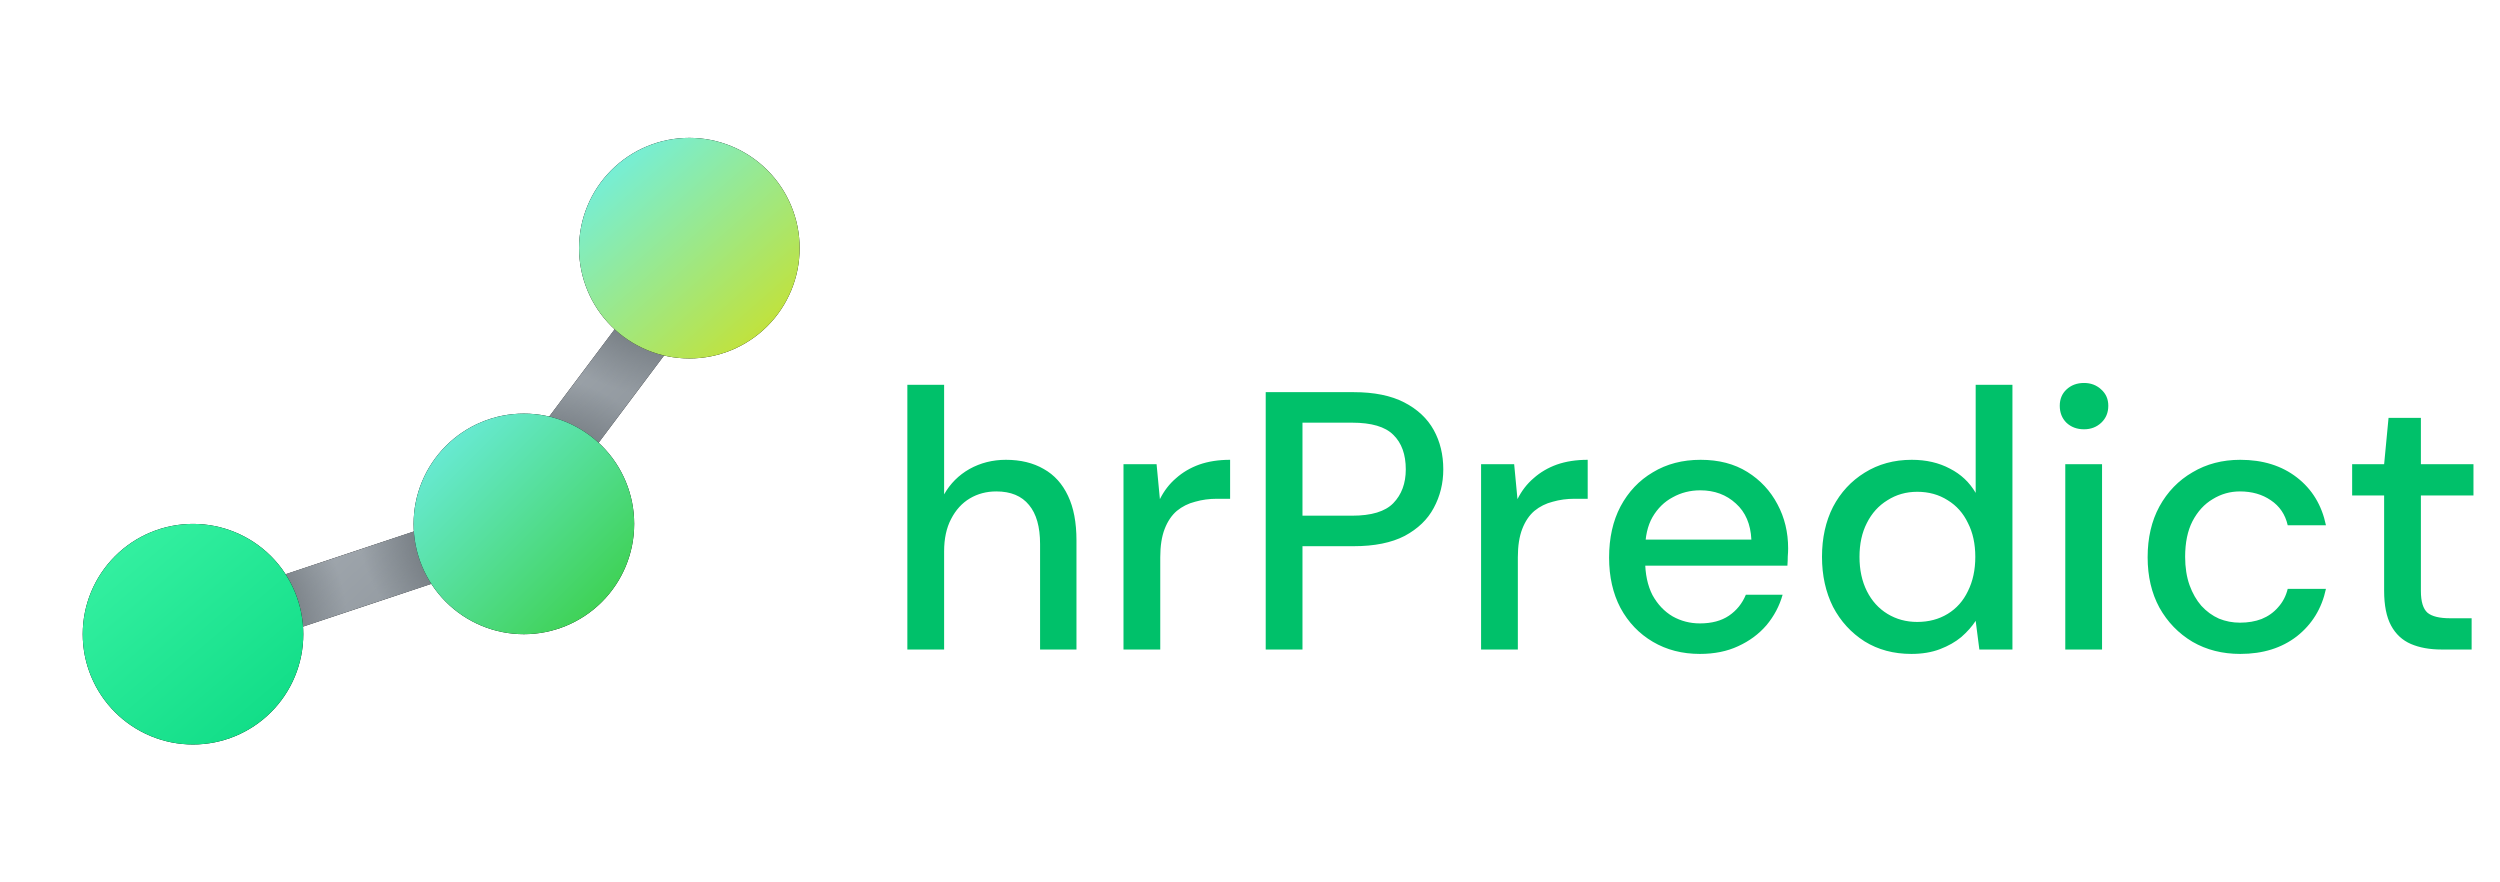 <svg width="204" height="72" viewBox="0 0 204 72" fill="none" xmlns="http://www.w3.org/2000/svg">
<path d="M74.04 53V31.4H77.04V40.34C77.54 39.46 78.23 38.77 79.11 38.27C80.01 37.77 81 37.52 82.08 37.52C83.28 37.52 84.31 37.77 85.17 38.27C86.03 38.75 86.69 39.48 87.15 40.46C87.61 41.42 87.84 42.63 87.84 44.09V53H84.87V44.39C84.87 42.99 84.57 41.93 83.97 41.21C83.37 40.47 82.48 40.1 81.3 40.1C80.5 40.1 79.78 40.29 79.14 40.67C78.5 41.05 77.99 41.61 77.61 42.35C77.23 43.07 77.04 43.95 77.04 44.99V53H74.04ZM91.677 53V37.88H94.377L94.647 40.73C94.987 40.05 95.427 39.48 95.967 39.02C96.507 38.54 97.137 38.17 97.857 37.91C98.597 37.65 99.437 37.52 100.377 37.52V40.7H99.297C98.677 40.7 98.087 40.78 97.527 40.94C96.967 41.08 96.467 41.33 96.027 41.69C95.607 42.05 95.277 42.54 95.037 43.16C94.797 43.78 94.677 44.55 94.677 45.47V53H91.677ZM103.282 53V32H110.452C112.132 32 113.512 32.28 114.592 32.84C115.672 33.4 116.472 34.15 116.992 35.09C117.512 36.03 117.772 37.1 117.772 38.3C117.772 39.44 117.512 40.49 116.992 41.45C116.492 42.39 115.702 43.15 114.622 43.73C113.542 44.29 112.152 44.57 110.452 44.57H106.282V53H103.282ZM106.282 42.08H110.332C111.912 42.08 113.032 41.74 113.692 41.06C114.372 40.36 114.712 39.44 114.712 38.3C114.712 37.08 114.372 36.14 113.692 35.48C113.032 34.82 111.912 34.49 110.332 34.49H106.282V42.08ZM120.856 53V37.88H123.556L123.826 40.73C124.166 40.05 124.606 39.48 125.146 39.02C125.686 38.54 126.316 38.17 127.036 37.91C127.776 37.65 128.616 37.52 129.556 37.52V40.7H128.476C127.856 40.7 127.266 40.78 126.706 40.94C126.146 41.08 125.646 41.33 125.206 41.69C124.786 42.05 124.456 42.54 124.216 43.16C123.976 43.78 123.856 44.55 123.856 45.47V53H120.856ZM138.712 53.36C137.272 53.36 135.992 53.03 134.872 52.37C133.752 51.71 132.872 50.79 132.232 49.61C131.612 48.43 131.302 47.06 131.302 45.5C131.302 43.9 131.612 42.51 132.232 41.33C132.872 40.13 133.752 39.2 134.872 38.54C135.992 37.86 137.292 37.52 138.772 37.52C140.252 37.52 141.522 37.85 142.582 38.51C143.642 39.17 144.462 40.05 145.042 41.15C145.622 42.23 145.912 43.43 145.912 44.75C145.912 44.95 145.902 45.17 145.882 45.41C145.882 45.63 145.872 45.88 145.852 46.16H133.492V44.03H142.912C142.852 42.77 142.432 41.79 141.652 41.09C140.872 40.37 139.902 40.01 138.742 40.01C137.922 40.01 137.172 40.2 136.492 40.58C135.812 40.94 135.262 41.48 134.842 42.2C134.442 42.9 134.242 43.79 134.242 44.87V45.71C134.242 46.83 134.442 47.78 134.842 48.56C135.262 49.32 135.812 49.9 136.492 50.3C137.172 50.68 137.912 50.87 138.712 50.87C139.672 50.87 140.462 50.66 141.082 50.24C141.702 49.82 142.162 49.25 142.462 48.53H145.462C145.202 49.45 144.762 50.28 144.142 51.02C143.522 51.74 142.752 52.31 141.832 52.73C140.932 53.15 139.892 53.36 138.712 53.36ZM155.965 53.36C154.525 53.36 153.255 53.02 152.155 52.34C151.055 51.64 150.195 50.7 149.575 49.52C148.975 48.32 148.675 46.96 148.675 45.44C148.675 43.9 148.975 42.54 149.575 41.36C150.195 40.18 151.055 39.25 152.155 38.57C153.275 37.87 154.555 37.52 155.995 37.52C157.175 37.52 158.215 37.76 159.115 38.24C160.015 38.7 160.715 39.36 161.215 40.22V31.4H164.215V53H161.515L161.215 50.66C160.915 51.12 160.525 51.56 160.045 51.98C159.565 52.38 158.985 52.71 158.305 52.97C157.625 53.23 156.845 53.36 155.965 53.36ZM156.445 50.75C157.385 50.75 158.215 50.53 158.935 50.09C159.655 49.65 160.205 49.03 160.585 48.23C160.985 47.43 161.185 46.5 161.185 45.44C161.185 44.38 160.985 43.46 160.585 42.68C160.205 41.88 159.655 41.26 158.935 40.82C158.215 40.36 157.385 40.13 156.445 40.13C155.545 40.13 154.735 40.36 154.015 40.82C153.295 41.26 152.735 41.88 152.335 42.68C151.935 43.46 151.735 44.38 151.735 45.44C151.735 46.5 151.935 47.43 152.335 48.23C152.735 49.03 153.295 49.65 154.015 50.09C154.735 50.53 155.545 50.75 156.445 50.75ZM168.527 53V37.88H171.527V53H168.527ZM170.057 35.03C169.477 35.03 168.997 34.85 168.617 34.49C168.257 34.13 168.077 33.67 168.077 33.11C168.077 32.57 168.257 32.13 168.617 31.79C168.997 31.43 169.477 31.25 170.057 31.25C170.617 31.25 171.087 31.43 171.467 31.79C171.847 32.13 172.037 32.57 172.037 33.11C172.037 33.67 171.847 34.13 171.467 34.49C171.087 34.85 170.617 35.03 170.057 35.03ZM182.807 53.36C181.347 53.36 180.047 53.03 178.907 52.37C177.767 51.69 176.867 50.76 176.207 49.58C175.567 48.4 175.247 47.03 175.247 45.47C175.247 43.89 175.567 42.51 176.207 41.33C176.867 40.13 177.767 39.2 178.907 38.54C180.047 37.86 181.347 37.52 182.807 37.52C184.647 37.52 186.187 38 187.427 38.96C188.667 39.92 189.457 41.22 189.797 42.86H186.677C186.477 41.98 186.017 41.3 185.297 40.82C184.597 40.34 183.757 40.1 182.777 40.1C181.977 40.1 181.237 40.31 180.557 40.73C179.877 41.13 179.327 41.73 178.907 42.53C178.507 43.31 178.307 44.28 178.307 45.44C178.307 46.3 178.427 47.07 178.667 47.75C178.907 48.41 179.227 48.97 179.627 49.43C180.047 49.89 180.527 50.24 181.067 50.48C181.607 50.7 182.177 50.81 182.777 50.81C183.437 50.81 184.027 50.71 184.547 50.51C185.087 50.29 185.537 49.97 185.897 49.55C186.277 49.13 186.537 48.63 186.677 48.05H189.797C189.457 49.65 188.667 50.94 187.427 51.92C186.187 52.88 184.647 53.36 182.807 53.36ZM199.225 53C198.265 53 197.435 52.85 196.735 52.55C196.035 52.25 195.495 51.75 195.115 51.05C194.735 50.35 194.545 49.4 194.545 48.2V40.43H191.935V37.88H194.545L194.905 34.1H197.545V37.88H201.835V40.43H197.545V48.23C197.545 49.09 197.725 49.68 198.085 50C198.445 50.3 199.065 50.45 199.945 50.45H201.685V53H199.225Z" fill="#00C16A"/>
<path d="M54.225 25.2C54.461 25.377 54.66 25.599 54.811 25.854C54.962 26.108 55.061 26.389 55.102 26.682C55.144 26.974 55.128 27.272 55.055 27.558C54.981 27.845 54.852 28.114 54.675 28.35L47.925 37.35C47.567 37.827 47.034 38.143 46.443 38.227C45.852 38.312 45.252 38.158 44.775 37.8C44.298 37.442 43.982 36.909 43.898 36.318C43.813 35.727 43.967 35.127 44.325 34.65L51.075 25.65C51.433 25.173 51.966 24.857 52.557 24.773C53.148 24.688 53.748 24.842 54.225 25.2Z" fill="black"/>
<path d="M54.225 25.2C54.461 25.377 54.66 25.599 54.811 25.854C54.962 26.108 55.061 26.389 55.102 26.682C55.144 26.974 55.128 27.272 55.055 27.558C54.981 27.845 54.852 28.114 54.675 28.35L47.925 37.35C47.567 37.827 47.034 38.143 46.443 38.227C45.852 38.312 45.252 38.158 44.775 37.8C44.298 37.442 43.982 36.909 43.898 36.318C43.813 35.727 43.967 35.127 44.325 34.65L51.075 25.65C51.433 25.173 51.966 24.857 52.557 24.773C53.148 24.688 53.748 24.842 54.225 25.2Z" fill="url(#paint0_linear_3599_1599)"/>
<path d="M54.225 25.2C54.461 25.377 54.66 25.599 54.811 25.854C54.962 26.108 55.061 26.389 55.102 26.682C55.144 26.974 55.128 27.272 55.055 27.558C54.981 27.845 54.852 28.114 54.675 28.35L47.925 37.35C47.567 37.827 47.034 38.143 46.443 38.227C45.852 38.312 45.252 38.158 44.775 37.8C44.298 37.442 43.982 36.909 43.898 36.318C43.813 35.727 43.967 35.127 44.325 34.65L51.075 25.65C51.433 25.173 51.966 24.857 52.557 24.773C53.148 24.688 53.748 24.842 54.225 25.2Z" fill="url(#paint1_radial_3599_1599)"/>
<path d="M54.225 25.2C54.461 25.377 54.66 25.599 54.811 25.854C54.962 26.108 55.061 26.389 55.102 26.682C55.144 26.974 55.128 27.272 55.055 27.558C54.981 27.845 54.852 28.114 54.675 28.35L47.925 37.35C47.567 37.827 47.034 38.143 46.443 38.227C45.852 38.312 45.252 38.158 44.775 37.8C44.298 37.442 43.982 36.909 43.898 36.318C43.813 35.727 43.967 35.127 44.325 34.65L51.075 25.65C51.433 25.173 51.966 24.857 52.557 24.773C53.148 24.688 53.748 24.842 54.225 25.2Z" fill="url(#paint2_radial_3599_1599)"/>
<path d="M54.225 25.2C54.461 25.377 54.66 25.599 54.811 25.854C54.962 26.108 55.061 26.389 55.102 26.682C55.144 26.974 55.128 27.272 55.055 27.558C54.981 27.845 54.852 28.114 54.675 28.35L47.925 37.35C47.567 37.827 47.034 38.143 46.443 38.227C45.852 38.312 45.252 38.158 44.775 37.8C44.298 37.442 43.982 36.909 43.898 36.318C43.813 35.727 43.967 35.127 44.325 34.65L51.075 25.65C51.433 25.173 51.966 24.857 52.557 24.773C53.148 24.688 53.748 24.842 54.225 25.2Z" fill="url(#paint3_radial_3599_1599)"/>
<path d="M38.135 44.289C38.229 44.569 38.266 44.865 38.245 45.16C38.224 45.455 38.145 45.743 38.013 46.007C37.881 46.271 37.697 46.507 37.474 46.701C37.251 46.894 36.992 47.042 36.711 47.135L23.211 51.635C22.645 51.824 22.027 51.78 21.493 51.513C20.959 51.245 20.553 50.777 20.365 50.211C20.176 49.645 20.22 49.027 20.487 48.493C20.755 47.959 21.223 47.553 21.789 47.365L35.289 42.865C35.569 42.771 35.865 42.734 36.16 42.755C36.455 42.776 36.743 42.855 37.007 42.987C37.272 43.119 37.507 43.302 37.701 43.526C37.894 43.749 38.042 44.008 38.135 44.289Z" fill="black"/>
<path d="M38.135 44.289C38.229 44.569 38.266 44.865 38.245 45.16C38.224 45.455 38.145 45.743 38.013 46.007C37.881 46.271 37.697 46.507 37.474 46.701C37.251 46.894 36.992 47.042 36.711 47.135L23.211 51.635C22.645 51.824 22.027 51.78 21.493 51.513C20.959 51.245 20.553 50.777 20.365 50.211C20.176 49.645 20.22 49.027 20.487 48.493C20.755 47.959 21.223 47.553 21.789 47.365L35.289 42.865C35.569 42.771 35.865 42.734 36.16 42.755C36.455 42.776 36.743 42.855 37.007 42.987C37.272 43.119 37.507 43.302 37.701 43.526C37.894 43.749 38.042 44.008 38.135 44.289Z" fill="url(#paint4_linear_3599_1599)"/>
<path d="M38.135 44.289C38.229 44.569 38.266 44.865 38.245 45.16C38.224 45.455 38.145 45.743 38.013 46.007C37.881 46.271 37.697 46.507 37.474 46.701C37.251 46.894 36.992 47.042 36.711 47.135L23.211 51.635C22.645 51.824 22.027 51.78 21.493 51.513C20.959 51.245 20.553 50.777 20.365 50.211C20.176 49.645 20.22 49.027 20.487 48.493C20.755 47.959 21.223 47.553 21.789 47.365L35.289 42.865C35.569 42.771 35.865 42.734 36.16 42.755C36.455 42.776 36.743 42.855 37.007 42.987C37.272 43.119 37.507 43.302 37.701 43.526C37.894 43.749 38.042 44.008 38.135 44.289Z" fill="url(#paint5_radial_3599_1599)"/>
<path d="M38.135 44.289C38.229 44.569 38.266 44.865 38.245 45.16C38.224 45.455 38.145 45.743 38.013 46.007C37.881 46.271 37.697 46.507 37.474 46.701C37.251 46.894 36.992 47.042 36.711 47.135L23.211 51.635C22.645 51.824 22.027 51.78 21.493 51.513C20.959 51.245 20.553 50.777 20.365 50.211C20.176 49.645 20.22 49.027 20.487 48.493C20.755 47.959 21.223 47.553 21.789 47.365L35.289 42.865C35.569 42.771 35.865 42.734 36.16 42.755C36.455 42.776 36.743 42.855 37.007 42.987C37.272 43.119 37.507 43.302 37.701 43.526C37.894 43.749 38.042 44.008 38.135 44.289Z" fill="url(#paint6_radial_3599_1599)"/>
<path d="M38.135 44.289C38.229 44.569 38.266 44.865 38.245 45.16C38.224 45.455 38.145 45.743 38.013 46.007C37.881 46.271 37.697 46.507 37.474 46.701C37.251 46.894 36.992 47.042 36.711 47.135L23.211 51.635C22.645 51.824 22.027 51.78 21.493 51.513C20.959 51.245 20.553 50.777 20.365 50.211C20.176 49.645 20.22 49.027 20.487 48.493C20.755 47.959 21.223 47.553 21.789 47.365L35.289 42.865C35.569 42.771 35.865 42.734 36.16 42.755C36.455 42.776 36.743 42.855 37.007 42.987C37.272 43.119 37.507 43.302 37.701 43.526C37.894 43.749 38.042 44.008 38.135 44.289Z" fill="url(#paint7_radial_3599_1599)"/>
<path d="M15.75 42.75C13.363 42.75 11.074 43.698 9.386 45.386C7.698 47.074 6.75 49.363 6.75 51.75C6.75 54.137 7.698 56.426 9.386 58.114C11.074 59.802 13.363 60.75 15.75 60.75C18.137 60.75 20.426 59.802 22.114 58.114C23.802 56.426 24.75 54.137 24.75 51.75C24.75 49.363 23.802 47.074 22.114 45.386C20.426 43.698 18.137 42.75 15.75 42.75Z" fill="black"/>
<path d="M15.75 42.75C13.363 42.75 11.074 43.698 9.386 45.386C7.698 47.074 6.75 49.363 6.75 51.75C6.75 54.137 7.698 56.426 9.386 58.114C11.074 59.802 13.363 60.75 15.75 60.75C18.137 60.75 20.426 59.802 22.114 58.114C23.802 56.426 24.75 54.137 24.75 51.75C24.75 49.363 23.802 47.074 22.114 45.386C20.426 43.698 18.137 42.75 15.75 42.75Z" fill="url(#paint8_linear_3599_1599)"/>
<path d="M42.75 33.75C40.363 33.75 38.074 34.698 36.386 36.386C34.698 38.074 33.75 40.363 33.75 42.75C33.75 45.137 34.698 47.426 36.386 49.114C38.074 50.802 40.363 51.75 42.75 51.75C45.137 51.75 47.426 50.802 49.114 49.114C50.802 47.426 51.75 45.137 51.75 42.75C51.75 40.363 50.802 38.074 49.114 36.386C47.426 34.698 45.137 33.75 42.75 33.75Z" fill="black"/>
<path d="M42.75 33.75C40.363 33.75 38.074 34.698 36.386 36.386C34.698 38.074 33.75 40.363 33.75 42.75C33.75 45.137 34.698 47.426 36.386 49.114C38.074 50.802 40.363 51.75 42.75 51.75C45.137 51.75 47.426 50.802 49.114 49.114C50.802 47.426 51.75 45.137 51.75 42.75C51.75 40.363 50.802 38.074 49.114 36.386C47.426 34.698 45.137 33.75 42.75 33.75Z" fill="url(#paint9_linear_3599_1599)"/>
<path d="M56.25 11.25C53.863 11.25 51.574 12.198 49.886 13.886C48.198 15.574 47.25 17.863 47.25 20.25C47.25 22.637 48.198 24.926 49.886 26.614C51.574 28.302 53.863 29.25 56.25 29.25C58.637 29.25 60.926 28.302 62.614 26.614C64.302 24.926 65.25 22.637 65.25 20.25C65.25 17.863 64.302 15.574 62.614 13.886C60.926 12.198 58.637 11.25 56.25 11.25Z" fill="black"/>
<path d="M56.25 11.25C53.863 11.25 51.574 12.198 49.886 13.886C48.198 15.574 47.25 17.863 47.25 20.25C47.25 22.637 48.198 24.926 49.886 26.614C51.574 28.302 53.863 29.25 56.25 29.25C58.637 29.25 60.926 28.302 62.614 26.614C64.302 24.926 65.25 22.637 65.25 20.25C65.25 17.863 64.302 15.574 62.614 13.886C60.926 12.198 58.637 11.25 56.25 11.25Z" fill="url(#paint10_linear_3599_1599)"/>
<defs>
<linearGradient id="paint0_linear_3599_1599" x1="20.25" y1="24.75" x2="56.18" y2="63.128" gradientUnits="userSpaceOnUse">
<stop stop-color="#B9C0C7"/>
<stop offset="1" stop-color="#70777D"/>
</linearGradient>
<radialGradient id="paint1_radial_3599_1599" cx="0" cy="0" r="1" gradientUnits="userSpaceOnUse" gradientTransform="translate(15.75 51.75) rotate(10.305) scale(12.578 13.77)">
<stop offset="0.549" stop-color="#70777D"/>
<stop offset="1" stop-color="#70777D" stop-opacity="0"/>
</radialGradient>
<radialGradient id="paint2_radial_3599_1599" cx="0" cy="0" r="1" gradientUnits="userSpaceOnUse" gradientTransform="translate(56.25 20.25) rotate(90) scale(12.375 15.946)">
<stop offset="0.549" stop-color="#70777D"/>
<stop offset="1" stop-color="#70777D" stop-opacity="0"/>
</radialGradient>
<radialGradient id="paint3_radial_3599_1599" cx="0" cy="0" r="1" gradientUnits="userSpaceOnUse" gradientTransform="translate(42.75 42.75) scale(13.5 12.19)">
<stop offset="0.549" stop-color="#70777D"/>
<stop offset="1" stop-color="#70777D" stop-opacity="0"/>
</radialGradient>
<linearGradient id="paint4_linear_3599_1599" x1="20.25" y1="24.75" x2="56.18" y2="63.128" gradientUnits="userSpaceOnUse">
<stop stop-color="#B9C0C7"/>
<stop offset="1" stop-color="#70777D"/>
</linearGradient>
<radialGradient id="paint5_radial_3599_1599" cx="0" cy="0" r="1" gradientUnits="userSpaceOnUse" gradientTransform="translate(15.75 51.75) rotate(10.305) scale(12.578 13.77)">
<stop offset="0.549" stop-color="#70777D"/>
<stop offset="1" stop-color="#70777D" stop-opacity="0"/>
</radialGradient>
<radialGradient id="paint6_radial_3599_1599" cx="0" cy="0" r="1" gradientUnits="userSpaceOnUse" gradientTransform="translate(56.25 20.25) rotate(90) scale(12.375 15.946)">
<stop offset="0.549" stop-color="#70777D"/>
<stop offset="1" stop-color="#70777D" stop-opacity="0"/>
</radialGradient>
<radialGradient id="paint7_radial_3599_1599" cx="0" cy="0" r="1" gradientUnits="userSpaceOnUse" gradientTransform="translate(42.75 42.75) scale(13.5 12.19)">
<stop offset="0.549" stop-color="#70777D"/>
<stop offset="1" stop-color="#70777D" stop-opacity="0"/>
</radialGradient>
<linearGradient id="paint8_linear_3599_1599" x1="9" y1="43.499" x2="28.361" y2="66.404" gradientUnits="userSpaceOnUse">
<stop stop-color="#36F1A2"/>
<stop offset="1" stop-color="#00D47B"/>
</linearGradient>
<linearGradient id="paint9_linear_3599_1599" x1="51.75" y1="51.75" x2="22.95" y2="22.95" gradientUnits="userSpaceOnUse">
<stop stop-color="#37CD3D"/>
<stop offset="0.641" stop-color="#71EFEF"/>
</linearGradient>
<linearGradient id="paint10_linear_3599_1599" x1="63.749" y1="25.949" x2="50.85" y2="11.25" gradientUnits="userSpaceOnUse">
<stop stop-color="#C1E23C"/>
<stop offset="1" stop-color="#71EFE0"/>
</linearGradient>
</defs>
</svg>
